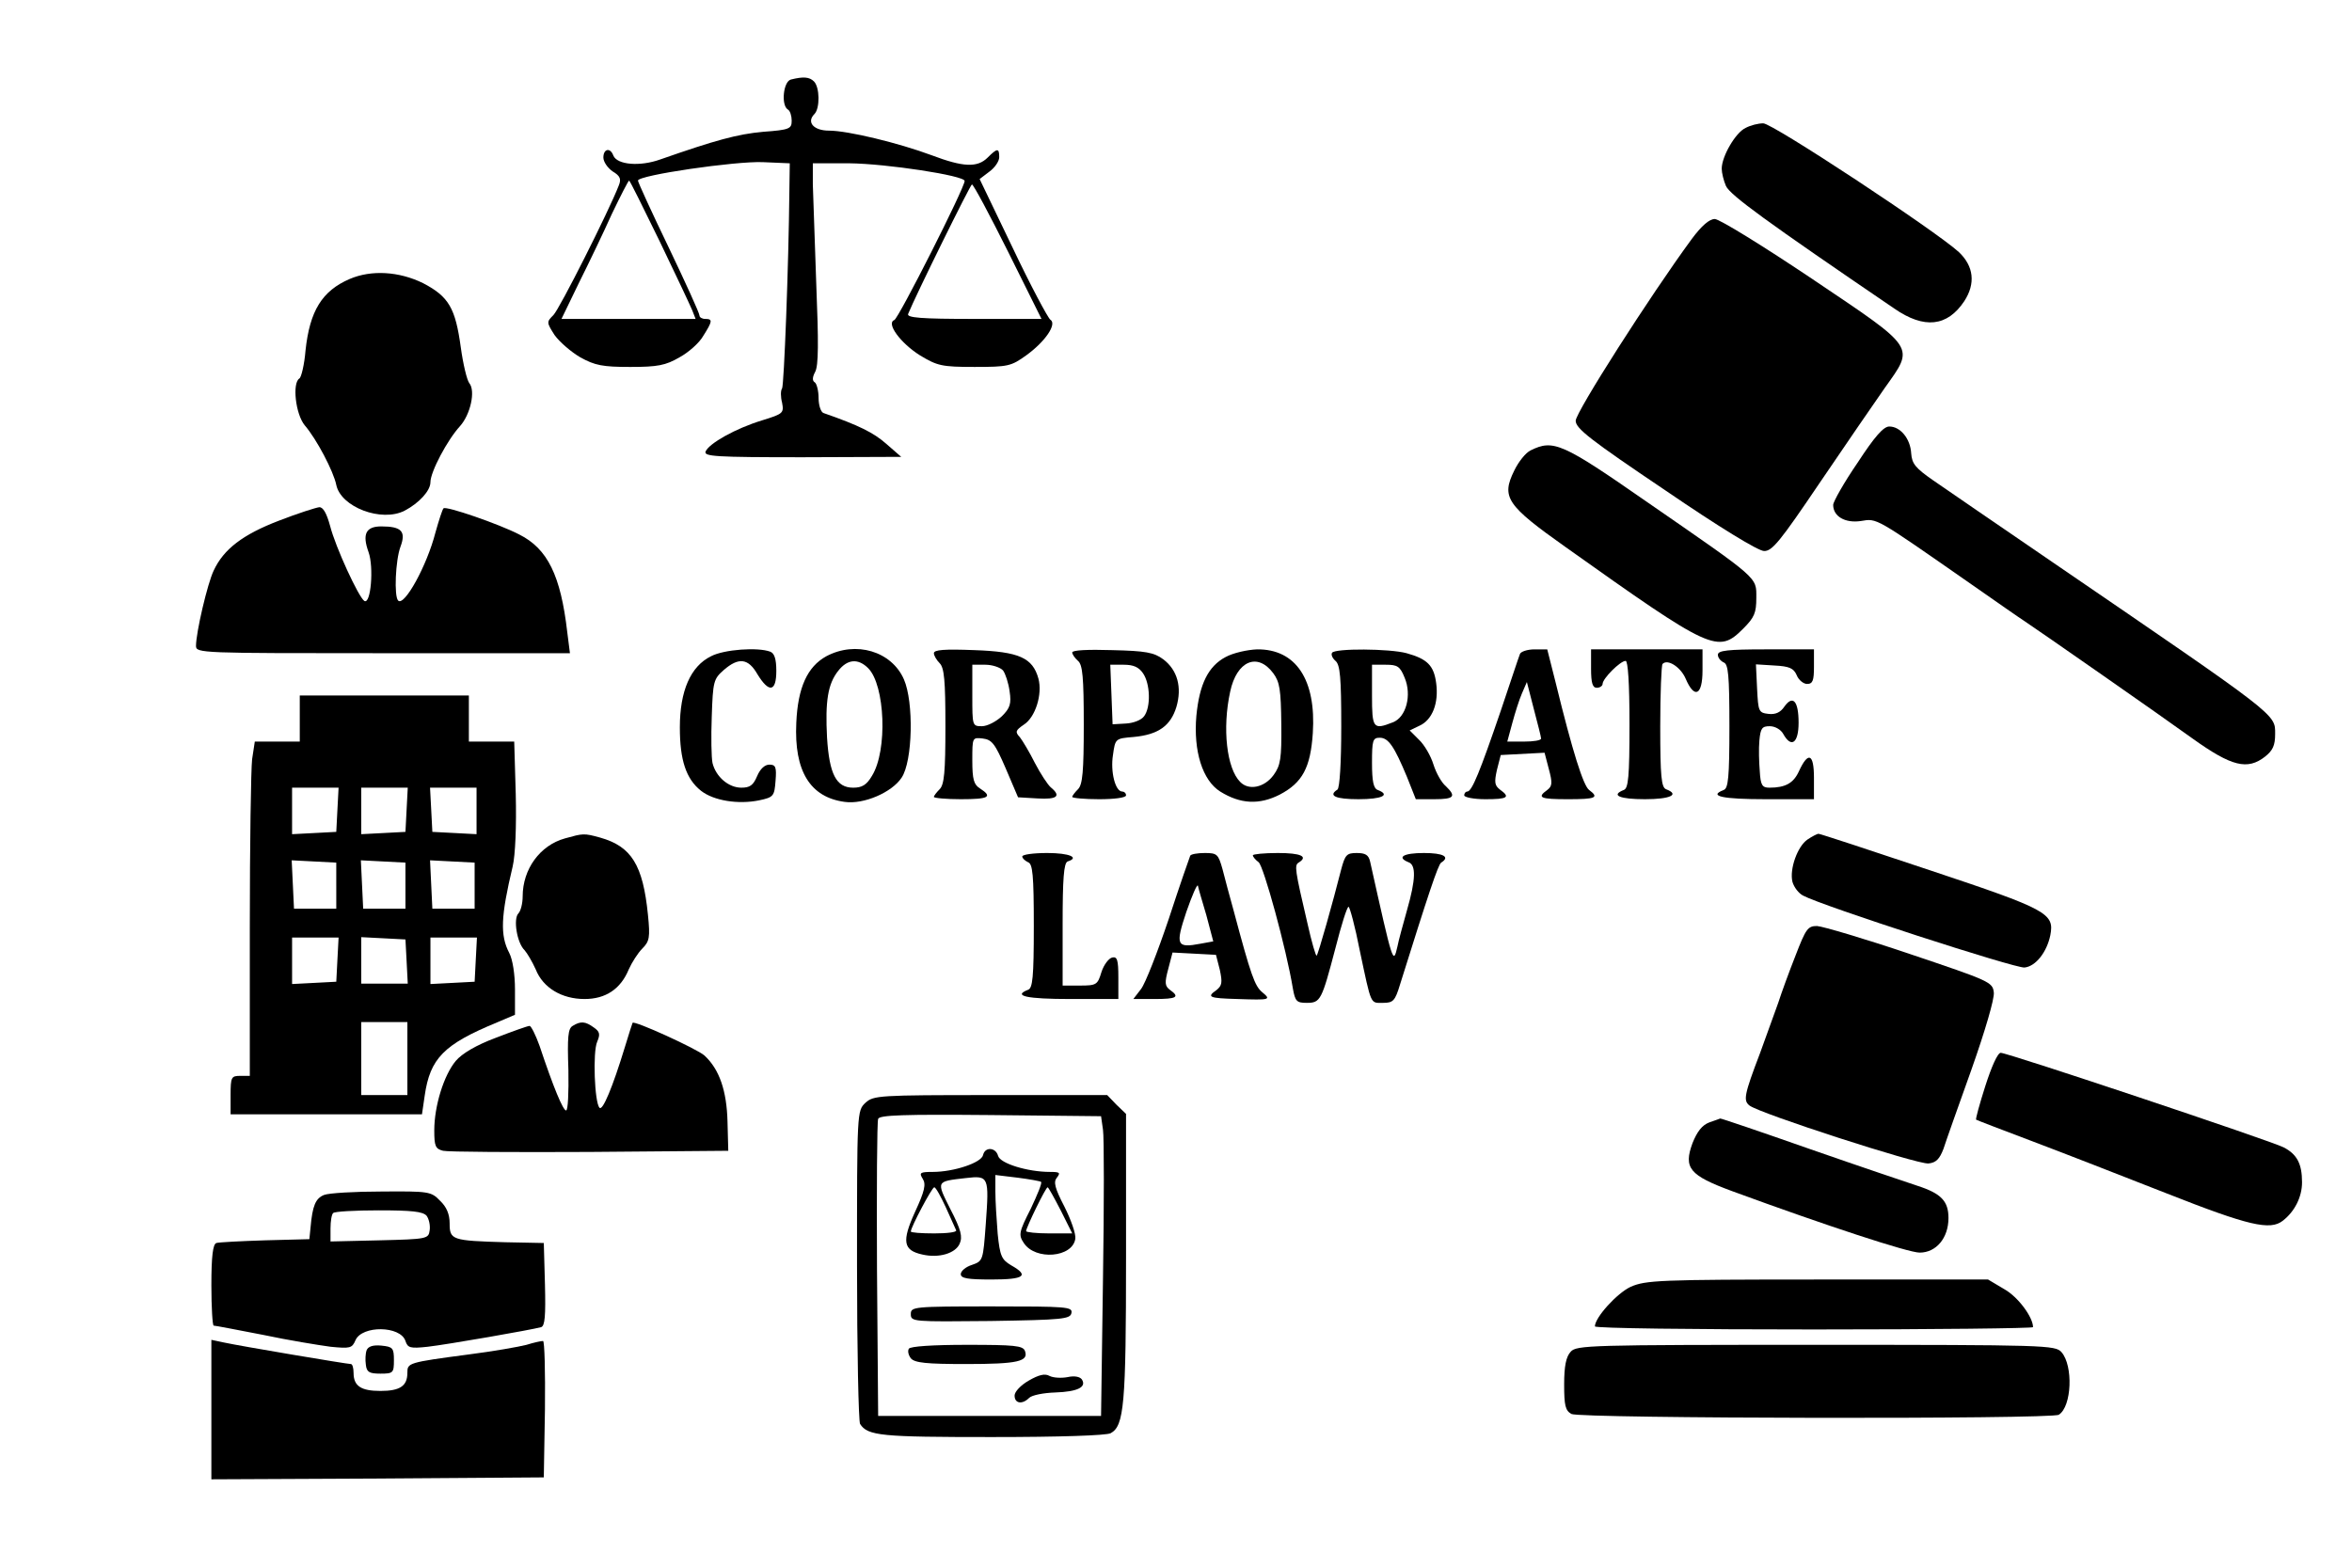 <?xml version="1.0" standalone="no"?>
<!DOCTYPE svg PUBLIC "-//W3C//DTD SVG 20010904//EN"
 "http://www.w3.org/TR/2001/REC-SVG-20010904/DTD/svg10.dtd">
<svg version="1.0" xmlns="http://www.w3.org/2000/svg"
 width="612pt" height="408pt" viewBox="0 0 612 408"
 preserveAspectRatio="xMidYMid meet">

<g transform="translate(0,408) scale(0.1,-0.1)"
fill="#000000" stroke="none">
<path d="M2058 3873 c-20 -5 -26 -67 -8 -78 6 -3 10 -17 10 -29 0 -21 -5 -24
-74 -29 -67 -6 -125 -22 -268 -72 -53 -19 -112 -14 -122 10 -8 22 -26 18 -26
-5 0 -11 11 -27 24 -36 20 -12 23 -20 16 -37 -26 -67 -154 -321 -170 -337 -18
-18 -18 -19 3 -52 13 -18 43 -44 67 -58 38 -21 58 -25 130 -25 71 0 92 4 128
25 24 13 52 38 62 56 24 38 25 44 5 44 -8 0 -15 4 -15 9 0 6 -36 85 -80 177
-44 91 -80 170 -80 174 0 14 254 51 325 48 l70 -3 -1 -70 c-2 -202 -14 -507
-19 -516 -4 -5 -4 -22 0 -37 5 -27 3 -29 -52 -46 -69 -21 -138 -60 -147 -81
-5 -13 25 -15 252 -15 l257 1 -39 34 c-33 29 -71 48 -163 80 -7 2 -13 20 -13
39 0 19 -5 38 -10 41 -7 4 -6 14 1 27 9 16 9 78 3 227 -4 113 -8 231 -9 261
l0 55 95 0 c97 -1 300 -32 300 -46 0 -18 -172 -358 -183 -362 -22 -8 16 -60
67 -92 45 -27 56 -30 142 -30 87 0 95 2 134 30 50 36 81 82 63 93 -6 4 -51 88
-98 187 l-86 179 25 19 c14 10 26 27 26 38 0 24 -5 24 -30 -1 -27 -27 -64 -25
-146 6 -86 32 -218 64 -267 64 -40 0 -59 22 -38 43 15 15 14 70 -1 85 -12 12
-28 13 -60 5z m-342 -420 c42 -87 80 -168 85 -180 l9 -23 -175 0 -174 0 45 93
c25 50 64 131 86 180 23 48 43 87 45 87 2 0 37 -71 79 -157z m907 -28 l87
-175 -176 0 c-137 0 -175 3 -171 13 19 47 162 337 166 337 4 0 46 -79 94 -175z"/>
<path d="M4542 3747 c-26 -12 -62 -74 -62 -106 0 -11 5 -31 11 -45 11 -24 106
-93 438 -319 78 -54 138 -47 182 19 30 46 25 91 -14 128 -60 55 -486 336 -509
335 -13 0 -33 -5 -46 -12z"/>
<path d="M4402 3458 c-108 -147 -302 -451 -302 -473 0 -20 37 -49 233 -181
139 -95 242 -158 257 -158 21 -1 42 25 146 179 67 99 143 209 168 245 78 110
85 100 -187 283 -128 86 -243 157 -255 157 -14 0 -34 -17 -60 -52z"/>
<path d="M910 3354 c-72 -31 -104 -83 -115 -186 -3 -37 -11 -70 -16 -73 -19
-12 -10 -93 14 -122 31 -36 75 -120 82 -155 12 -58 118 -98 178 -67 38 20 67
52 67 74 0 27 44 110 77 146 27 30 41 92 24 112 -6 8 -16 49 -22 93 -14 102
-31 132 -98 167 -63 31 -135 35 -191 11z"/>
<path d="M4833 2875 c-35 -51 -63 -101 -63 -109 0 -30 31 -48 72 -42 43 7 34
12 288 -165 63 -44 126 -88 140 -97 29 -19 362 -251 435 -304 102 -73 143 -83
189 -47 20 16 26 29 26 59 0 52 10 44 -575 444 -143 98 -285 195 -315 216 -46
32 -55 43 -57 70 -2 38 -28 70 -57 70 -15 0 -38 -26 -83 -95z"/>
<path d="M3983 2908 c-13 -6 -32 -30 -43 -53 -34 -69 -20 -90 134 -199 380
-270 396 -278 462 -212 29 29 34 41 34 80 0 55 10 46 -285 250 -220 153 -243
163 -302 134z"/>
<path d="M726 2725 c-94 -36 -144 -74 -170 -130 -16 -33 -46 -161 -46 -196 0
-19 12 -19 486 -19 l487 0 -7 55 c-17 147 -51 217 -125 254 -52 27 -191 75
-197 68 -3 -3 -12 -31 -21 -63 -22 -86 -81 -193 -97 -177 -11 11 -7 105 6 140
15 40 3 53 -50 53 -40 0 -50 -20 -33 -67 14 -39 6 -137 -11 -127 -15 10 -75
140 -89 195 -9 33 -18 49 -28 49 -9 -1 -56 -16 -105 -35z"/>
<path d="M1850 2372 c-53 -26 -81 -90 -81 -185 0 -85 16 -134 55 -165 33 -26
97 -36 151 -25 38 8 40 11 43 51 3 36 0 42 -16 42 -12 0 -24 -11 -32 -30 -10
-24 -19 -30 -41 -30 -33 0 -66 28 -75 64 -3 14 -4 68 -2 121 3 92 5 98 31 121
39 34 64 31 88 -11 30 -49 49 -46 49 9 0 31 -5 46 -16 50 -32 12 -120 6 -154
-12z"/>
<path d="M2150 2372 c-49 -27 -74 -81 -78 -173 -6 -126 36 -194 126 -206 50
-7 123 25 148 63 29 43 32 197 6 256 -32 73 -125 101 -202 60z m109 -31 c44
-44 51 -214 10 -280 -14 -24 -26 -31 -49 -31 -44 0 -62 35 -68 130 -5 95 2
140 29 174 24 31 52 33 78 7z"/>
<path d="M2430 2380 c0 -6 7 -18 15 -26 12 -12 15 -45 15 -164 0 -119 -3 -152
-15 -164 -8 -8 -15 -17 -15 -20 0 -3 32 -6 70 -6 73 0 84 6 50 28 -16 10 -20
23 -20 73 0 60 0 60 27 57 24 -3 32 -13 60 -78 l32 -75 51 -3 c51 -3 62 6 34
29 -8 7 -27 36 -41 63 -14 28 -32 58 -39 67 -13 14 -12 18 10 33 30 19 49 79
38 120 -15 54 -50 70 -167 74 -77 3 -105 1 -105 -8z m180 -45 c6 -8 14 -32 17
-54 5 -33 1 -44 -20 -65 -15 -14 -38 -26 -52 -26 -25 0 -25 1 -25 80 l0 80 34
0 c18 0 39 -7 46 -15z"/>
<path d="M2790 2382 c0 -5 7 -15 15 -22 12 -10 15 -42 15 -166 0 -122 -3 -156
-15 -168 -8 -8 -15 -17 -15 -20 0 -3 32 -6 70 -6 40 0 70 4 70 10 0 6 -5 10
-10 10 -18 0 -31 52 -24 95 6 43 6 43 54 47 64 6 96 29 111 78 15 51 3 96 -34
124 -24 18 -46 22 -133 24 -63 2 -104 0 -104 -6z m184 -54 c19 -27 21 -88 3
-112 -7 -10 -28 -18 -47 -19 l-35 -2 -3 78 -3 77 35 0 c25 0 39 -6 50 -22z"/>
<path d="M3189 2370 c-45 -24 -68 -70 -76 -153 -8 -92 16 -168 62 -197 53 -33
102 -35 155 -8 59 31 80 70 86 160 9 139 -44 219 -145 218 -25 -1 -62 -9 -82
-20z m124 -42 c17 -23 20 -43 21 -132 1 -91 -2 -108 -20 -133 -24 -33 -65 -41
-87 -18 -35 35 -47 139 -26 235 17 80 71 103 112 48z"/>
<path d="M3466 2381 c-3 -5 1 -14 9 -21 12 -10 15 -43 15 -171 0 -94 -4 -160
-10 -164 -25 -16 -5 -25 55 -25 61 0 84 11 50 24 -11 4 -15 22 -15 71 0 58 2
65 20 65 23 0 38 -23 71 -102 l23 -58 48 0 c52 0 58 7 30 34 -11 9 -25 34 -32
56 -7 23 -24 52 -38 65 l-24 24 25 12 c34 15 51 59 44 111 -6 46 -23 63 -77
78 -44 12 -187 13 -194 1z m189 -65 c19 -45 4 -103 -31 -116 -51 -20 -54 -16
-54 70 l0 80 36 0 c30 0 37 -4 49 -34z"/>
<path d="M3955 2378 c-3 -7 -25 -74 -50 -148 -54 -158 -75 -210 -87 -210 -4 0
-8 -4 -8 -10 0 -5 25 -10 55 -10 58 0 66 5 38 25 -14 11 -15 19 -8 51 l10 39
57 3 57 3 11 -42 c10 -37 9 -45 -4 -55 -28 -20 -18 -24 54 -24 72 0 82 4 55
24 -15 11 -43 99 -87 279 l-22 87 -33 0 c-19 0 -36 -6 -38 -12z m55 -220 c0
-5 -20 -8 -44 -8 l-44 0 13 48 c7 26 18 61 25 77 l13 30 18 -70 c10 -38 19
-73 19 -77z"/>
<path d="M4140 2340 c0 -38 4 -50 15 -50 8 0 15 5 15 10 0 14 46 60 60 60 6 0
10 -57 10 -165 0 -138 -3 -167 -15 -171 -35 -14 -10 -24 55 -24 66 0 92 12 55
26 -12 5 -15 33 -15 163 0 87 3 160 6 163 13 14 47 -8 60 -38 23 -54 44 -44
44 21 l0 55 -145 0 -145 0 0 -50z"/>
<path d="M4470 2376 c0 -8 7 -16 15 -20 12 -4 15 -32 15 -166 0 -134 -3 -162
-15 -166 -41 -16 -3 -24 110 -24 l125 0 0 56 c0 63 -15 69 -39 17 -14 -31 -35
-43 -77 -43 -19 0 -23 7 -25 43 -2 23 -3 59 -1 80 3 32 7 37 27 37 14 0 29 -9
35 -20 21 -38 40 -24 40 29 0 57 -15 73 -37 42 -10 -15 -23 -21 -41 -19 -26 3
-27 6 -30 66 l-3 63 48 -3 c39 -2 50 -7 58 -25 5 -13 18 -23 27 -23 15 0 18 9
18 45 l0 45 -125 0 c-100 0 -125 -3 -125 -14z"/>
<path d="M780 2210 l0 -60 -59 0 -58 0 -7 -46 c-3 -26 -6 -222 -6 -435 l0
-389 -25 0 c-23 0 -25 -3 -25 -50 l0 -50 249 0 249 0 7 48 c14 98 50 134 188
191 l47 20 0 66 c0 39 -6 78 -15 95 -24 46 -22 95 9 225 7 30 10 105 8 188
l-4 137 -59 0 -59 0 0 60 0 60 -220 0 -220 0 0 -60z m98 -237 l-3 -58 -57 -3
-58 -3 0 61 0 60 60 0 61 0 -3 -57z m180 0 l-3 -58 -57 -3 -58 -3 0 61 0 60
60 0 61 0 -3 -57z m182 -3 l0 -61 -57 3 -58 3 -3 58 -3 57 61 0 60 0 0 -60z
m-365 -195 l0 -60 -55 0 -55 0 -3 63 -3 63 58 -3 58 -3 0 -60z m180 0 l0 -60
-55 0 -55 0 -3 63 -3 63 58 -3 58 -3 0 -60z m180 0 l0 -60 -55 0 -55 0 -3 63
-3 63 58 -3 58 -3 0 -60z m-357 -192 l-3 -58 -57 -3 -58 -3 0 61 0 60 60 0 61
0 -3 -57z m180 -5 l3 -58 -61 0 -60 0 0 60 0 61 58 -3 57 -3 3 -57z m180 5
l-3 -58 -57 -3 -58 -3 0 61 0 60 60 0 61 0 -3 -57z m-178 -258 l0 -95 -60 0
-60 0 0 95 0 95 60 0 60 0 0 -95z"/>
<path d="M1470 1898 c-65 -18 -110 -80 -110 -151 0 -18 -5 -38 -11 -44 -14
-14 -4 -77 16 -96 7 -8 20 -30 29 -50 19 -48 68 -77 127 -77 55 0 94 26 115
77 8 18 24 43 35 54 19 19 21 29 15 88 -13 130 -43 178 -124 201 -43 12 -45
11 -92 -2z"/>
<path d="M4703 1895 c-26 -18 -47 -77 -39 -110 4 -14 16 -30 28 -36 48 -26
553 -190 576 -187 29 3 58 40 67 84 11 57 -7 67 -313 169 -155 52 -286 95
-290 95 -4 0 -17 -7 -29 -15z"/>
<path d="M2660 1851 c0 -5 7 -11 15 -15 12 -4 15 -32 15 -166 0 -134 -3 -162
-15 -166 -41 -16 -3 -24 110 -24 l125 0 0 56 c0 46 -3 55 -16 52 -9 -2 -22
-19 -28 -38 -10 -33 -13 -35 -56 -35 l-45 0 0 159 c0 119 3 160 13 164 32 10
5 22 -53 22 -36 0 -65 -4 -65 -9z"/>
<path d="M3097 1853 c-2 -5 -28 -79 -56 -165 -29 -86 -61 -168 -72 -182 l-20
-26 55 0 c58 0 67 5 40 24 -13 10 -14 18 -4 55 l11 42 57 -3 56 -3 10 -39 c7
-33 6 -41 -9 -53 -26 -18 -19 -21 55 -23 86 -3 88 -2 64 18 -19 16 -29 43 -74
212 -10 36 -23 84 -29 108 -11 39 -14 42 -46 42 -19 0 -36 -3 -38 -7z m42
-155 l18 -68 -33 -6 c-63 -12 -66 -4 -37 83 15 43 28 73 30 68 1 -6 11 -40 22
-77z"/>
<path d="M3260 1854 c0 -4 7 -12 15 -18 13 -10 72 -225 89 -328 6 -34 10 -38
36 -38 36 0 39 6 75 143 15 59 30 107 34 107 3 0 17 -51 29 -113 31 -146 27
-137 61 -137 26 0 31 5 44 48 73 233 99 312 107 317 24 15 6 25 -45 25 -53 0
-72 -11 -40 -24 20 -7 19 -45 -4 -125 -10 -36 -22 -79 -25 -95 -11 -47 -11
-47 -71 222 -4 17 -12 22 -35 22 -26 0 -30 -5 -40 -42 -21 -83 -60 -222 -64
-225 -2 -3 -13 35 -24 84 -33 141 -34 151 -23 158 26 16 6 25 -54 25 -36 0
-65 -3 -65 -6z"/>
<path d="M4672 1593 c-17 -43 -37 -98 -45 -123 -9 -25 -30 -83 -47 -130 -42
-110 -44 -124 -28 -137 24 -20 438 -154 466 -151 20 2 29 12 39 38 6 19 39
112 73 207 35 99 60 184 58 200 -3 27 -10 30 -218 100 -118 40 -227 72 -242
73 -24 0 -29 -7 -56 -77z"/>
<path d="M1490 1410 c-12 -7 -14 -29 -11 -115 1 -58 -1 -105 -6 -105 -8 0 -33
60 -69 168 -10 28 -22 52 -26 52 -5 0 -44 -14 -88 -31 -51 -19 -88 -41 -104
-60 -31 -37 -56 -117 -56 -181 0 -41 3 -48 23 -53 12 -3 184 -4 382 -3 l360 3
-2 76 c-2 80 -21 136 -60 172 -19 17 -183 92 -187 85 -1 -2 -10 -30 -20 -63
-32 -105 -58 -167 -66 -158 -13 13 -18 146 -6 172 8 19 7 26 -9 37 -22 16 -34
17 -55 4z"/>
<path d="M5166 1254 c-15 -47 -26 -87 -24 -88 1 -1 66 -26 143 -55 77 -29 236
-91 353 -137 213 -84 269 -97 302 -71 31 24 50 62 50 100 0 48 -13 73 -48 91
-33 17 -718 246 -736 246 -8 0 -24 -36 -40 -86z"/>
<path d="M2252 1210 c-22 -21 -22 -22 -22 -423 0 -221 4 -407 8 -413 20 -31
55 -34 342 -34 177 0 299 4 310 10 35 19 40 74 40 458 l0 373 -25 24 -24 25
-304 0 c-291 0 -304 -1 -325 -20z m618 -70 c3 -19 3 -195 0 -390 l-5 -355
-290 0 -290 0 -3 380 c-1 209 0 386 3 393 3 10 67 12 292 10 l288 -3 5 -35z"/>
<path d="M2558 1074 c-4 -20 -76 -44 -131 -44 -33 0 -36 -2 -26 -18 9 -14 5
-32 -20 -86 -35 -77 -31 -100 19 -111 43 -10 86 3 97 28 8 18 4 36 -24 90 -37
74 -38 72 40 81 60 7 61 4 52 -120 -7 -94 -7 -96 -36 -106 -16 -5 -29 -16 -29
-24 0 -11 18 -14 80 -14 86 0 99 10 51 37 -25 15 -29 24 -35 82 -3 37 -6 86
-6 110 l0 43 58 -7 c31 -4 59 -9 61 -11 3 -3 -10 -34 -27 -70 -31 -61 -32 -68
-18 -89 30 -46 127 -38 134 11 2 12 -11 49 -28 83 -26 50 -29 65 -20 76 10 13
8 15 -18 15 -58 0 -130 22 -135 42 -6 22 -34 24 -39 2z m-97 -136 c13 -29 25
-56 27 -60 2 -5 -24 -8 -57 -8 -34 0 -61 2 -61 5 0 11 55 115 61 115 4 0 17
-24 30 -52z m299 -8 l30 -60 -60 0 c-33 0 -60 3 -60 6 0 9 51 114 56 114 2 0
17 -27 34 -60z"/>
<path d="M2370 660 c0 -20 5 -20 207 -18 189 3 208 5 211 21 3 16 -12 17 -207
17 -205 0 -211 -1 -211 -20z"/>
<path d="M2365 570 c-4 -6 -1 -17 5 -25 10 -12 41 -15 144 -15 135 0 163 7
153 34 -5 14 -28 16 -151 16 -90 0 -147 -4 -151 -10z"/>
<path d="M2677 487 c-21 -12 -37 -29 -37 -39 0 -21 20 -24 38 -6 7 7 37 13 68
14 58 2 82 14 69 34 -5 7 -19 10 -37 6 -16 -3 -37 -2 -47 3 -12 7 -28 3 -54
-12z"/>
<path d="M4448 1159 c-19 -7 -32 -24 -44 -54 -24 -65 -8 -84 103 -125 248 -91
459 -160 488 -160 43 0 75 38 75 90 0 44 -19 64 -81 84 -24 8 -149 50 -278 95
-128 45 -234 81 -235 80 0 0 -13 -5 -28 -10z"/>
<path d="M843 970 c-22 -9 -30 -28 -35 -85 l-3 -30 -115 -3 c-63 -2 -121 -5
-127 -7 -9 -3 -13 -34 -13 -110 0 -58 3 -105 6 -105 4 0 61 -11 128 -24 66
-14 146 -27 176 -31 51 -5 56 -4 65 17 17 39 117 38 130 -2 6 -18 12 -20 58
-15 52 6 270 44 295 51 10 3 12 30 10 111 l-3 108 -100 2 c-139 4 -145 6 -145
49 0 24 -8 43 -25 59 -23 24 -29 25 -152 24 -70 0 -138 -4 -150 -9z m267 -54
c6 -8 10 -25 8 -38 -3 -22 -6 -23 -130 -26 l-128 -3 0 34 c0 19 3 37 7 40 3 4
57 7 118 7 86 0 115 -3 125 -14z"/>
<path d="M4243 731 c-36 -17 -93 -80 -93 -103 0 -5 257 -8 570 -8 314 0 570 3
570 6 0 26 -39 79 -75 99 l-42 25 -444 0 c-413 0 -447 -2 -486 -19z"/>
<path d="M550 411 l0 -181 433 2 432 3 3 178 c1 97 -1 177 -5 177 -5 0 -24 -4
-43 -10 -19 -5 -87 -17 -150 -25 -159 -21 -160 -22 -160 -48 0 -34 -19 -47
-70 -47 -51 0 -70 13 -70 47 0 13 -3 23 -7 23 -10 0 -289 47 -330 56 l-33 7 0
-182z"/>
<path d="M954 566 c-3 -8 -4 -25 -2 -38 2 -19 9 -23 38 -23 33 0 35 2 35 35 0
32 -3 35 -33 38 -21 2 -34 -2 -38 -12z"/>
<path d="M4087 562 c-12 -13 -17 -37 -17 -85 0 -55 3 -68 19 -77 23 -12 1249
-14 1268 -2 34 21 38 128 7 163 -16 18 -39 19 -639 19 -590 0 -623 -1 -638
-18z"/>
</g>
</svg>
